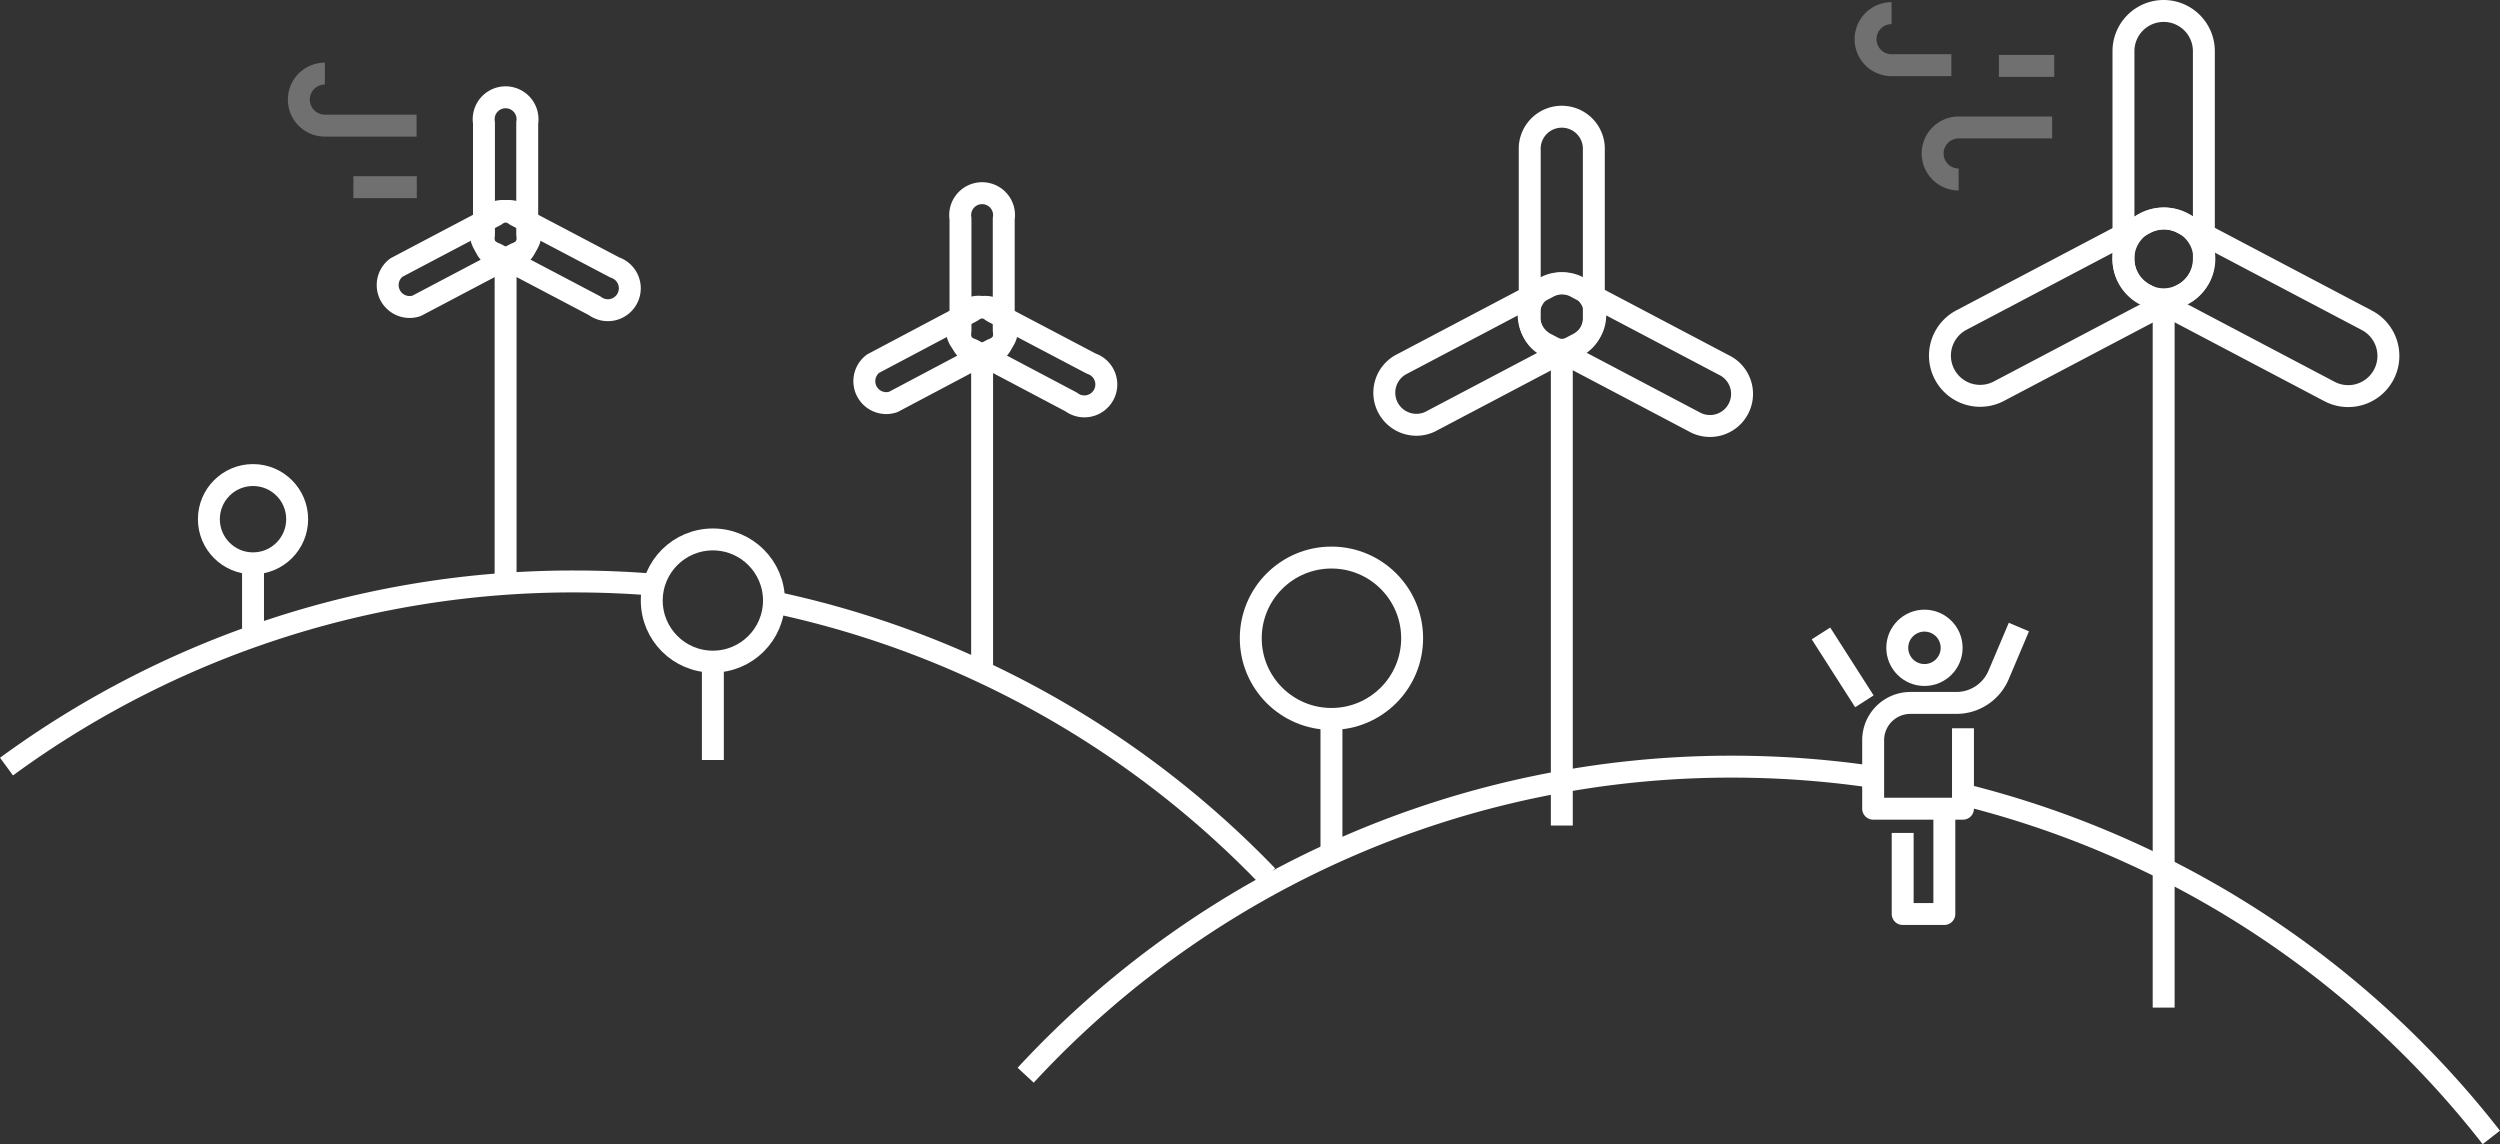 <svg xmlns="http://www.w3.org/2000/svg" viewBox="0 0 342.07 156.56"><rect x="0" y="0" width="342.07" height="156.56" fill="#333333" stroke="none"/><title>WindOfChange</title><g id="artwork"><g id="_Group_" data-name="&lt;Group&gt;"><line id="_Path_" data-name="&lt;Path&gt;" x1="296.05" y1="43.23" x2="296.05" y2="137.87" fill="none" stroke="#fff" stroke-linejoin="round" stroke-width="3"/><path id="_Path_2" data-name="&lt;Path&gt;" d="M290.55,35.45a5.5,5.5,0,1,0,11,0V7a5.5,5.5,0,1,0-11,0Z" fill="none" stroke="#fff" stroke-linejoin="round" stroke-width="3"/><path id="_Path_3" data-name="&lt;Path&gt;" d="M318.69,53.54a5.5,5.5,0,1,0,5.13-9.73L298.65,30.55a5.5,5.5,0,1,0-5.13,9.73Z" fill="none" stroke="#fff" stroke-linejoin="round" stroke-width="3"/><path id="_Path_4" data-name="&lt;Path&gt;" d="M273.46,53.55a5.5,5.5,0,0,1-5.13-9.73l25.18-13.26a5.5,5.5,0,1,1,5.13,9.73Z" fill="none" stroke="#fff" stroke-linejoin="round" stroke-width="3"/></g><g id="_Group_2" data-name="&lt;Group&gt;"><line id="_Path_5" data-name="&lt;Path&gt;" x1="213.7" y1="49.47" x2="213.7" y2="112.96" fill="none" stroke="#fff" stroke-linejoin="round" stroke-width="3"/><path id="_Path_6" data-name="&lt;Path&gt;" d="M209.31,43.26a4.39,4.39,0,1,0,8.77,0V20.57a4.39,4.39,0,1,0-8.77,0Z" fill="none" stroke="#fff" stroke-linejoin="round" stroke-width="3"/><path id="_Path_7" data-name="&lt;Path&gt;" d="M231.76,57.69a4.39,4.39,0,1,0,4.09-7.76L215.77,39.35a4.39,4.39,0,1,0-4.09,7.76Z" fill="none" stroke="#fff" stroke-linejoin="round" stroke-width="3"/><path id="_Path_8" data-name="&lt;Path&gt;" d="M195.68,57.7a4.39,4.39,0,0,1-4.09-7.76l20.08-10.58a4.39,4.39,0,1,1,4.09,7.76Z" fill="none" stroke="#fff" stroke-linejoin="round" stroke-width="3"/></g><g opacity="0.3"><g id="_Group_3" data-name="&lt;Group&gt;"><path id="_Path_9" data-name="&lt;Path&gt;" d="M258.82,1.8a3.56,3.56,0,1,0,0,7.12H267" fill="none" stroke="#fff" stroke-linejoin="round" stroke-width="3"/><path id="_Path_10" data-name="&lt;Path&gt;" d="M280.79,17.44H268a3.56,3.56,0,0,0,0,7.12" fill="none" stroke="#fff" stroke-linejoin="round" stroke-width="3"/><line id="_Path_11" data-name="&lt;Path&gt;" x1="281.08" y1="9.02" x2="273.51" y2="9.02" fill="none" stroke="#fff" stroke-linejoin="round" stroke-width="3"/></g><g id="_Group_4" data-name="&lt;Group&gt;"><path id="_Path_12" data-name="&lt;Path&gt;" d="M57,17.19H44.45a3.56,3.56,0,0,1,0-7.12" fill="none" stroke="#fff" stroke-linejoin="round" stroke-width="3"/><line id="_Path_13" data-name="&lt;Path&gt;" x1="57.03" y1="25.61" x2="48.35" y2="25.61" fill="none" stroke="#fff" stroke-linejoin="round" stroke-width="3"/></g></g><g id="_Group_5" data-name="&lt;Group&gt;"><line id="_Path_14" data-name="&lt;Path&gt;" x1="134.38" y1="49.41" x2="134.38" y2="92.25" fill="none" stroke="#fff" stroke-linejoin="round" stroke-width="3"/><path id="_Path_15" data-name="&lt;Path&gt;" d="M131.42,45.23a3,3,0,1,0,5.92,0V29.92a3,3,0,1,0-5.92,0Z" fill="none" stroke="#fff" stroke-linejoin="round" stroke-width="3"/><path id="_Path_16" data-name="&lt;Path&gt;" d="M146.57,55a3,3,0,1,0,2.76-5.24l-13.55-7.13A3,3,0,1,0,133,47.83Z" fill="none" stroke="#fff" stroke-linejoin="round" stroke-width="3"/><path id="_Path_17" data-name="&lt;Path&gt;" d="M122.22,55a3,3,0,0,1-2.76-5.24L133,42.59a3,3,0,1,1,2.76,5.24Z" fill="none" stroke="#fff" stroke-linejoin="round" stroke-width="3"/></g><g id="_Group_6" data-name="&lt;Group&gt;"><line id="_Path_18" data-name="&lt;Path&gt;" x1="69.18" y1="36.3" x2="69.18" y2="79.14" fill="none" stroke="#fff" stroke-linejoin="round" stroke-width="3"/><path id="_Path_19" data-name="&lt;Path&gt;" d="M66.22,32.11a3,3,0,1,0,5.92,0V16.8a3,3,0,1,0-5.92,0Z" fill="none" stroke="#fff" stroke-linejoin="round" stroke-width="3"/><path id="_Path_20" data-name="&lt;Path&gt;" d="M81.37,41.84a3,3,0,1,0,2.76-5.24L70.58,29.47a3,3,0,1,0-2.76,5.24Z" fill="none" stroke="#fff" stroke-linejoin="round" stroke-width="3"/><path id="_Path_21" data-name="&lt;Path&gt;" d="M57,41.85a3,3,0,0,1-2.76-5.24l13.55-7.14a3,3,0,1,1,2.76,5.24Z" fill="none" stroke="#fff" stroke-linejoin="round" stroke-width="3"/></g><circle cx="263.32" cy="88.64" r="3.72" fill="none" stroke="#fff" stroke-linejoin="round" stroke-width="3"/><path d="M276.24,85.8l-2.78,6.56a6.27,6.27,0,0,1-5.77,3.82h-6.29a5.1,5.1,0,0,0-5.1,5.1v9.37h12.29v-11" fill="none" stroke="#fff" stroke-linejoin="round" stroke-width="3"/><polyline points="260.34 113.97 260.34 125.06 266.04 125.06 266.04 111.7" fill="none" stroke="#fff" stroke-linejoin="round" stroke-width="3"/><line x1="255.1" y1="95.96" x2="249.16" y2="86.67" fill="none" stroke="#fff" stroke-linejoin="round" stroke-width="3"/><circle cx="97.54" cy="82.17" r="8.36" fill="none" stroke="#fff" stroke-linejoin="round" stroke-width="3"/><line x1="97.54" y1="90.53" x2="97.54" y2="103.99" fill="none" stroke="#fff" stroke-linejoin="round" stroke-width="3"/><circle cx="182.18" cy="87.33" r="11.04" fill="none" stroke="#fff" stroke-linejoin="round" stroke-width="3"/><line x1="182.18" y1="98.36" x2="182.18" y2="116.14" fill="none" stroke="#fff" stroke-linejoin="round" stroke-width="3"/><circle cx="34.62" cy="71.04" r="6.04" fill="none" stroke="#fff" stroke-linejoin="round" stroke-width="3"/><line x1="34.62" y1="77.09" x2="34.62" y2="86.82" fill="none" stroke="#fff" stroke-linejoin="round" stroke-width="3"/><path d="M267.64,108.48a131.79,131.79,0,0,1,73.24,47.15" fill="none" stroke="#fff" stroke-linejoin="round" stroke-width="3"/><path d="M140.34,147.12A131.38,131.38,0,0,1,237,104.9a132.9,132.9,0,0,1,18.12,1.24" fill="none" stroke="#fff" stroke-linejoin="round" stroke-width="3"/><path d="M105.73,82.37a131.52,131.52,0,0,1,67.67,37.49" fill="none" stroke="#fff" stroke-linejoin="round" stroke-width="3"/><path d="M.89,104.89A131.14,131.14,0,0,1,78.57,79.56q5.51,0,10.9.44" fill="none" stroke="#fff" stroke-linejoin="round" stroke-width="3"/></g></svg>